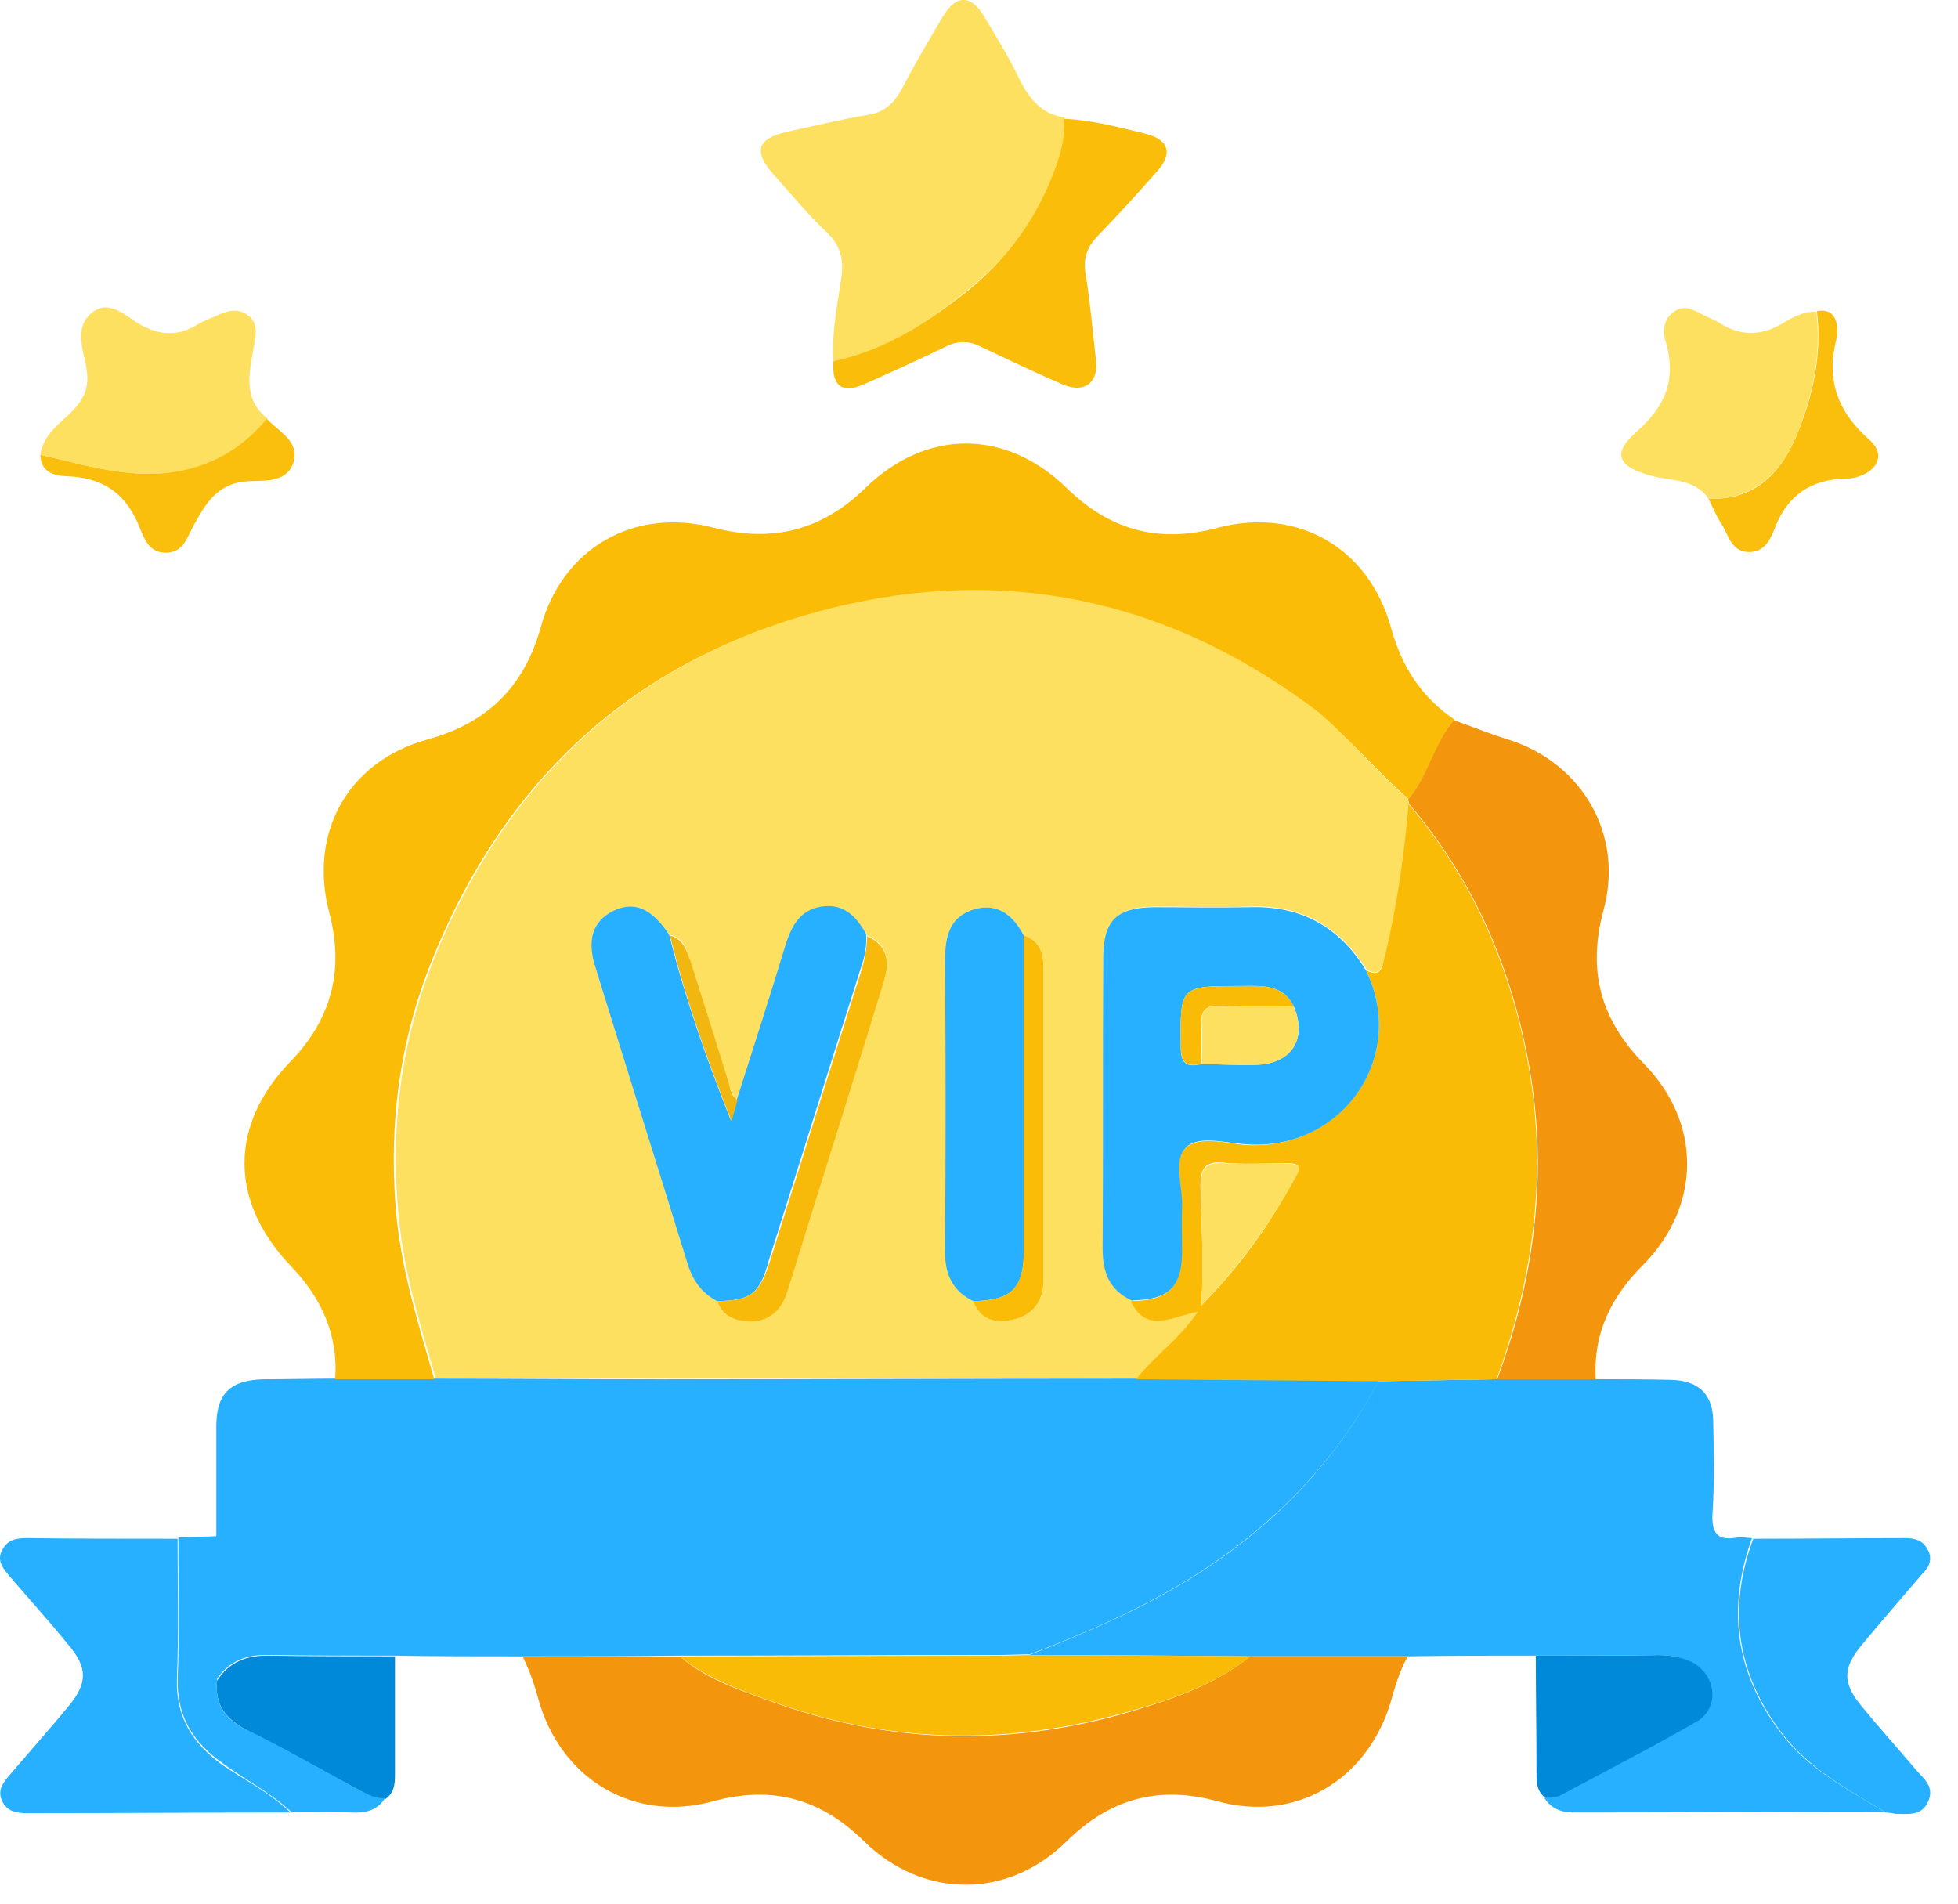 <svg width="36" height="35" viewBox="0 0 36 35" fill="none" xmlns="http://www.w3.org/2000/svg">
<path d="M9.601 30.453C8.817 30.453 8.032 30.453 7.248 30.44C6.475 30.44 5.715 30.44 4.942 30.428C4.532 30.416 4.206 30.537 3.977 30.887C3.977 30.006 3.977 29.125 3.977 28.244C3.977 27.568 3.977 26.904 3.977 26.228C3.977 25.612 4.242 25.371 4.858 25.359C5.292 25.359 5.727 25.347 6.161 25.347C6.765 25.347 7.38 25.347 7.984 25.347C9.372 25.347 10.748 25.359 12.136 25.359C15.057 25.359 17.978 25.347 20.899 25.347C22.384 25.359 23.869 25.371 25.354 25.383C24.533 26.916 23.362 28.099 21.889 29.016C20.948 29.596 19.946 30.03 18.932 30.416C18.739 30.416 18.546 30.428 18.34 30.428C16.397 30.428 14.454 30.44 12.498 30.44C11.533 30.453 10.567 30.453 9.601 30.453Z" fill="#26B0FF"/>
<path d="M7.984 25.359C7.381 25.359 6.765 25.359 6.162 25.359C6.222 24.539 5.908 23.863 5.353 23.283C4.218 22.1 4.206 20.688 5.341 19.517C6.101 18.733 6.331 17.827 6.053 16.777C5.667 15.305 6.403 13.989 7.876 13.591C8.962 13.289 9.638 12.625 9.94 11.539C10.338 10.078 11.654 9.318 13.127 9.704C14.201 9.981 15.106 9.752 15.903 8.98C17.025 7.881 18.486 7.881 19.608 8.968C20.405 9.752 21.31 9.994 22.385 9.704C23.857 9.318 25.161 10.066 25.571 11.527C25.764 12.239 26.127 12.818 26.742 13.229C26.368 13.663 26.271 14.255 25.897 14.689C25.318 14.194 24.835 13.579 24.219 13.12C21.624 11.152 18.727 10.44 15.577 11.128C11.919 11.925 9.373 14.134 7.96 17.61C7.333 19.143 7.128 20.761 7.296 22.426C7.405 23.44 7.707 24.394 7.984 25.359Z" fill="#FABC07"/>
<path d="M18.922 30.428C19.948 30.03 20.938 29.607 21.879 29.028C23.364 28.11 24.523 26.928 25.343 25.395C26.068 25.383 26.792 25.37 27.516 25.358C28.12 25.358 28.723 25.358 29.327 25.358C29.797 25.358 30.256 25.358 30.727 25.37C31.234 25.383 31.499 25.636 31.499 26.143C31.512 26.698 31.523 27.253 31.487 27.809C31.463 28.183 31.572 28.34 31.946 28.267C32.031 28.255 32.127 28.279 32.212 28.279C31.753 29.559 31.898 30.73 32.718 31.828C33.225 32.516 33.962 32.89 34.65 33.313C32.743 33.313 30.835 33.325 28.928 33.325C28.711 33.325 28.518 33.252 28.397 33.059C28.482 33.047 28.59 33.047 28.663 33.011C29.496 32.565 30.341 32.13 31.161 31.659C31.596 31.418 31.536 30.802 31.089 30.561C30.908 30.464 30.703 30.428 30.473 30.428C29.725 30.44 28.965 30.44 28.216 30.44C27.432 30.44 26.647 30.44 25.862 30.452C24.897 30.452 23.931 30.452 22.965 30.452C21.638 30.44 20.286 30.428 18.922 30.428Z" fill="#26B0FF"/>
<path d="M22.987 30.452C23.953 30.452 24.919 30.452 25.884 30.452C25.727 30.73 25.643 31.032 25.558 31.333C25.112 32.745 23.808 33.506 22.396 33.12C21.298 32.818 20.404 33.072 19.608 33.856C18.533 34.918 16.976 34.918 15.89 33.856C15.093 33.072 14.2 32.818 13.102 33.12C11.641 33.518 10.289 32.697 9.891 31.213C9.818 30.947 9.734 30.706 9.613 30.464C10.579 30.464 11.545 30.464 12.51 30.464C12.993 30.875 13.585 31.068 14.152 31.273C16.288 32.057 18.461 32.118 20.634 31.514C21.467 31.273 22.299 31.007 22.987 30.452Z" fill="#F3950D"/>
<path d="M29.339 25.359C28.735 25.359 28.132 25.359 27.528 25.359C28.253 23.404 28.482 21.412 28.072 19.36C27.733 17.658 27.046 16.113 25.911 14.785C25.899 14.761 25.899 14.725 25.887 14.701C26.261 14.266 26.358 13.675 26.732 13.24C27.07 13.361 27.395 13.494 27.746 13.602C29.098 14.037 29.858 15.353 29.484 16.729C29.182 17.839 29.423 18.744 30.232 19.565C31.282 20.64 31.282 22.148 30.232 23.235C29.629 23.826 29.291 24.502 29.339 25.359Z" fill="#F3950D"/>
<path d="M15.322 6.637C15.286 6.118 15.395 5.623 15.467 5.116C15.516 4.803 15.467 4.537 15.226 4.296C14.864 3.958 14.55 3.571 14.212 3.197C13.85 2.787 13.922 2.545 14.466 2.425C14.96 2.316 15.467 2.195 15.962 2.111C16.264 2.063 16.433 1.906 16.578 1.64C16.819 1.181 17.073 0.747 17.338 0.3C17.58 -0.098 17.845 -0.098 18.087 0.288C18.316 0.674 18.557 1.061 18.751 1.471C18.932 1.821 19.149 2.099 19.571 2.159C19.596 2.449 19.535 2.726 19.439 2.992C19.113 3.946 18.557 4.73 17.773 5.346C17.037 5.949 16.252 6.456 15.322 6.637Z" fill="#FEE061"/>
<path d="M5.341 33.325C3.724 33.325 2.119 33.337 0.501 33.337C0.308 33.337 0.139 33.313 0.042 33.12C-0.054 32.914 0.054 32.782 0.175 32.637C0.537 32.214 0.911 31.792 1.261 31.369C1.612 30.947 1.612 30.657 1.261 30.247C0.911 29.812 0.537 29.402 0.175 28.979C0.054 28.834 -0.066 28.69 0.042 28.497C0.139 28.303 0.308 28.279 0.501 28.279C1.418 28.291 2.336 28.291 3.265 28.291C3.265 29.148 3.289 30.005 3.253 30.862C3.229 31.575 3.543 32.057 4.098 32.456C4.508 32.733 4.967 32.963 5.341 33.325Z" fill="#26B0FF"/>
<path d="M34.674 33.325C33.974 32.902 33.249 32.516 32.742 31.84C31.922 30.742 31.765 29.559 32.236 28.291C33.165 28.291 34.106 28.279 35.036 28.279C35.217 28.279 35.362 28.328 35.446 28.497C35.543 28.678 35.458 28.823 35.338 28.943C34.964 29.378 34.589 29.812 34.227 30.247C33.877 30.669 33.877 30.947 34.227 31.369C34.553 31.768 34.891 32.142 35.229 32.54C35.374 32.709 35.579 32.854 35.446 33.132C35.326 33.397 35.072 33.349 34.855 33.349C34.794 33.337 34.734 33.325 34.674 33.325Z" fill="#26B0FF"/>
<path d="M15.325 6.638C16.266 6.444 17.039 5.938 17.763 5.37C18.536 4.755 19.103 3.958 19.429 3.016C19.525 2.739 19.586 2.473 19.562 2.184C20.081 2.208 20.576 2.341 21.07 2.461C21.493 2.57 21.565 2.823 21.276 3.149C20.913 3.56 20.551 3.958 20.177 4.344C19.984 4.549 19.912 4.755 19.96 5.032C20.044 5.563 20.093 6.107 20.153 6.65C20.189 7.048 19.924 7.229 19.549 7.072C19.043 6.855 18.536 6.613 18.029 6.372C17.811 6.263 17.606 6.263 17.389 6.372C16.894 6.613 16.387 6.843 15.868 7.072C15.47 7.241 15.289 7.084 15.325 6.638Z" fill="#FABD09"/>
<path d="M0.742 8.363C0.79 7.989 1.104 7.784 1.334 7.554C1.563 7.313 1.647 7.096 1.587 6.758C1.527 6.42 1.358 6.009 1.696 5.744C2.022 5.49 2.323 5.828 2.589 5.973C2.963 6.178 3.289 6.178 3.639 5.961C3.724 5.913 3.832 5.865 3.929 5.828C4.134 5.732 4.351 5.635 4.569 5.804C4.762 5.961 4.701 6.178 4.665 6.384C4.581 6.854 4.46 7.337 4.919 7.699C4.508 8.194 4.001 8.52 3.349 8.653C2.432 8.834 1.599 8.556 0.742 8.363Z" fill="#FEE061"/>
<path d="M31.415 9.172C31.162 8.797 30.727 8.846 30.365 8.749C29.738 8.58 29.629 8.339 30.1 7.928C30.619 7.47 30.824 6.975 30.631 6.299C30.57 6.106 30.57 5.876 30.776 5.732C30.981 5.587 31.15 5.707 31.319 5.792C31.415 5.84 31.512 5.876 31.596 5.925C31.983 6.178 32.357 6.19 32.767 5.949C32.948 5.84 33.154 5.72 33.395 5.732C33.492 6.54 33.322 7.313 33.009 8.049C32.719 8.725 32.236 9.184 31.415 9.172Z" fill="#FEE061"/>
<path d="M3.991 30.899C4.221 30.549 4.547 30.428 4.957 30.44C5.729 30.452 6.49 30.452 7.262 30.452C7.262 31.152 7.262 31.852 7.262 32.553C7.262 32.746 7.274 32.939 7.093 33.072C6.937 33.084 6.804 33.023 6.671 32.951C5.971 32.577 5.283 32.178 4.571 31.828C4.148 31.611 3.943 31.346 3.991 30.899Z" fill="#0089D8"/>
<path d="M28.238 30.441C28.987 30.441 29.747 30.441 30.495 30.429C30.713 30.429 30.918 30.465 31.111 30.561C31.57 30.803 31.618 31.419 31.183 31.66C30.363 32.131 29.518 32.565 28.685 33.012C28.613 33.048 28.516 33.048 28.419 33.06C28.238 32.927 28.25 32.734 28.25 32.541C28.25 31.853 28.238 31.141 28.238 30.441Z" fill="#0089D8"/>
<path d="M3.991 30.899C3.943 31.345 4.148 31.623 4.558 31.816C5.271 32.166 5.959 32.564 6.659 32.939C6.792 33.011 6.924 33.071 7.081 33.059C6.936 33.289 6.719 33.337 6.466 33.325C6.091 33.313 5.717 33.313 5.355 33.313C4.981 32.963 4.522 32.733 4.112 32.432C3.557 32.045 3.243 31.563 3.267 30.838C3.303 29.981 3.279 29.124 3.279 28.267C3.52 28.255 3.762 28.255 4.003 28.243C3.991 29.136 3.991 30.017 3.991 30.899Z" fill="#26B0FF"/>
<path d="M31.414 9.172C32.235 9.197 32.718 8.738 33.019 8.038C33.333 7.301 33.502 6.529 33.406 5.72C33.659 5.672 33.768 5.817 33.78 6.046C33.78 6.094 33.792 6.143 33.78 6.179C33.563 6.951 33.768 7.555 34.371 8.086C34.673 8.352 34.528 8.665 34.13 8.774C34.057 8.798 33.985 8.798 33.913 8.798C33.297 8.822 32.875 9.1 32.645 9.679C32.561 9.885 32.464 10.15 32.162 10.15C31.861 10.15 31.788 9.885 31.68 9.679C31.571 9.522 31.499 9.341 31.414 9.172Z" fill="#FABE0C"/>
<path d="M0.742 8.363C1.599 8.556 2.432 8.834 3.337 8.653C3.989 8.52 4.496 8.194 4.907 7.699C5.124 7.941 5.498 8.098 5.401 8.484C5.293 8.87 4.882 8.834 4.593 8.846C3.989 8.87 3.784 9.256 3.543 9.691C3.434 9.896 3.361 10.162 3.048 10.162C2.734 10.162 2.649 9.896 2.565 9.691C2.336 9.124 1.961 8.81 1.322 8.761C1.116 8.749 0.754 8.761 0.742 8.363Z" fill="#FABE0C"/>
<path d="M25.887 14.688C25.887 14.713 25.898 14.749 25.911 14.773C25.814 15.726 25.693 16.68 25.464 17.609C25.404 17.827 25.355 17.947 25.126 17.827C24.631 17.03 23.919 16.632 22.977 16.668C22.41 16.692 21.831 16.668 21.263 16.668C20.551 16.668 20.31 16.897 20.31 17.609C20.31 19.384 20.322 21.17 20.298 22.945C20.298 23.379 20.419 23.705 20.829 23.898C21.107 24.502 21.577 24.2 22.06 24.091C21.71 24.61 21.263 24.912 20.925 25.335C18.004 25.335 15.083 25.347 12.162 25.347C10.774 25.347 9.398 25.335 8.01 25.335C7.732 24.369 7.431 23.415 7.334 22.401C7.165 20.736 7.37 19.13 7.998 17.585C9.41 14.121 11.957 11.912 15.614 11.103C18.765 10.415 21.662 11.127 24.245 13.095C24.824 13.59 25.307 14.194 25.887 14.688ZM17.896 23.922C18.029 24.284 18.33 24.333 18.632 24.26C18.994 24.176 19.187 23.922 19.187 23.536C19.187 21.629 19.187 19.71 19.187 17.803C19.187 17.537 19.127 17.296 18.825 17.199C18.632 16.837 18.354 16.596 17.92 16.716C17.461 16.849 17.377 17.211 17.377 17.646C17.389 19.42 17.389 21.194 17.377 22.969C17.377 23.403 17.509 23.717 17.896 23.922ZM13.562 20.229C13.466 20.144 13.43 20.036 13.393 19.915C13.164 19.154 12.923 18.406 12.681 17.646C12.621 17.44 12.561 17.235 12.307 17.187C11.981 16.692 11.655 16.559 11.269 16.752C10.895 16.933 10.786 17.271 10.955 17.803C11.51 19.601 12.078 21.4 12.633 23.198C12.73 23.524 12.886 23.765 13.188 23.922C13.297 24.236 13.55 24.297 13.84 24.284C14.178 24.26 14.383 24.043 14.48 23.729C15.071 21.834 15.675 19.927 16.254 18.02C16.363 17.682 16.327 17.356 15.94 17.199C15.759 16.885 15.518 16.632 15.12 16.692C14.721 16.752 14.564 17.042 14.456 17.404C14.166 18.346 13.852 19.287 13.562 20.229Z" fill="#FEE060"/>
<path d="M25.114 17.839C25.356 17.96 25.404 17.851 25.452 17.622C25.681 16.692 25.814 15.739 25.899 14.785C27.033 16.113 27.721 17.658 28.059 19.36C28.47 21.412 28.228 23.404 27.516 25.359C26.792 25.371 26.068 25.383 25.344 25.395C23.859 25.383 22.374 25.371 20.89 25.359C21.215 24.936 21.674 24.635 22.024 24.116C21.541 24.212 21.071 24.526 20.793 23.923C21.481 23.91 21.722 23.681 21.722 23.005C21.722 22.74 21.71 22.462 21.722 22.197C21.747 21.822 21.553 21.34 21.795 21.11C22.036 20.881 22.519 21.014 22.881 21.05C24.655 21.171 25.899 19.444 25.114 17.839ZM22.084 24.007C22.797 23.283 23.388 22.474 23.847 21.569C23.943 21.376 23.762 21.388 23.642 21.388C23.255 21.388 22.857 21.412 22.471 21.376C22.145 21.352 22.072 21.496 22.072 21.798C22.084 22.522 22.145 23.259 22.084 24.007Z" fill="#FABB06"/>
<path d="M22.989 30.453C22.289 31.008 21.456 31.274 20.623 31.503C18.439 32.106 16.266 32.046 14.142 31.262C13.562 31.056 12.983 30.851 12.5 30.453C14.443 30.453 16.387 30.441 18.342 30.441C18.535 30.441 18.728 30.429 18.934 30.429C20.285 30.429 21.637 30.441 22.989 30.453Z" fill="#FABB06"/>
<path d="M25.114 17.839C25.898 19.444 24.655 21.182 22.893 21.038C22.519 21.013 22.036 20.869 21.806 21.098C21.565 21.327 21.746 21.81 21.734 22.184C21.722 22.45 21.734 22.727 21.734 22.993C21.734 23.669 21.493 23.898 20.805 23.91C20.394 23.717 20.273 23.391 20.273 22.957C20.285 21.182 20.273 19.396 20.285 17.622C20.285 16.922 20.527 16.68 21.239 16.68C21.806 16.68 22.386 16.692 22.953 16.68C23.907 16.644 24.619 17.03 25.114 17.839ZM23.786 18.503C23.581 18.08 23.182 18.128 22.808 18.128C21.686 18.128 21.698 18.128 21.71 19.263C21.71 19.565 21.831 19.625 22.084 19.565C22.422 19.565 22.772 19.589 23.11 19.577C23.75 19.553 24.039 19.094 23.786 18.503Z" fill="#26B0FF"/>
<path d="M13.185 23.922C12.884 23.765 12.727 23.524 12.63 23.198C12.075 21.399 11.508 19.601 10.953 17.802C10.784 17.283 10.892 16.945 11.266 16.752C11.653 16.559 11.979 16.692 12.304 17.186C12.594 18.345 12.992 19.48 13.439 20.602C13.475 20.47 13.511 20.349 13.548 20.216C13.849 19.275 14.151 18.333 14.441 17.38C14.55 17.03 14.706 16.728 15.105 16.668C15.515 16.607 15.745 16.849 15.926 17.174C15.938 17.392 15.901 17.597 15.829 17.79C15.262 19.576 14.706 21.375 14.139 23.161C13.97 23.789 13.813 23.91 13.185 23.922Z" fill="#26B0FF"/>
<path d="M17.895 23.922C17.497 23.729 17.364 23.403 17.376 22.968C17.388 21.194 17.388 19.42 17.376 17.645C17.376 17.211 17.46 16.849 17.919 16.716C18.354 16.595 18.631 16.837 18.824 17.199C18.824 19.118 18.824 21.049 18.824 22.968C18.836 23.681 18.607 23.91 17.895 23.922Z" fill="#26B0FF"/>
<path d="M13.188 23.922C13.815 23.91 13.96 23.789 14.153 23.198C14.72 21.412 15.276 19.613 15.843 17.826C15.903 17.621 15.94 17.416 15.94 17.211C16.326 17.38 16.362 17.694 16.253 18.032C15.674 19.939 15.07 21.834 14.479 23.741C14.383 24.055 14.177 24.272 13.839 24.296C13.562 24.296 13.296 24.236 13.188 23.922Z" fill="#F7BA0A"/>
<path d="M17.895 23.922C18.607 23.91 18.824 23.681 18.824 22.969C18.824 21.05 18.824 19.118 18.824 17.199C19.126 17.296 19.186 17.537 19.186 17.803C19.186 19.71 19.186 21.629 19.186 23.536C19.186 23.922 18.993 24.176 18.631 24.261C18.329 24.333 18.027 24.285 17.895 23.922Z" fill="#FABC07"/>
<path d="M13.56 20.229C13.524 20.362 13.487 20.482 13.451 20.615C13.004 19.493 12.606 18.358 12.316 17.199C12.558 17.26 12.618 17.465 12.691 17.658C12.932 18.418 13.173 19.167 13.403 19.927C13.427 20.048 13.463 20.157 13.56 20.229Z" fill="#F1B710"/>
<path d="M22.082 24.007C22.142 23.258 22.082 22.534 22.082 21.81C22.082 21.508 22.142 21.375 22.48 21.387C22.867 21.412 23.265 21.387 23.651 21.399C23.76 21.399 23.953 21.387 23.856 21.581C23.386 22.462 22.794 23.27 22.082 24.007Z" fill="#FEE060"/>
<path d="M23.787 18.503C24.04 19.095 23.751 19.553 23.123 19.578C22.785 19.59 22.435 19.566 22.097 19.566C22.097 19.324 22.109 19.083 22.097 18.853C22.073 18.576 22.181 18.479 22.459 18.491C22.894 18.503 23.34 18.503 23.787 18.503Z" fill="#FEE060"/>
<path d="M23.786 18.503C23.339 18.503 22.892 18.515 22.446 18.491C22.168 18.479 22.072 18.575 22.084 18.853C22.096 19.094 22.084 19.336 22.084 19.565C21.83 19.613 21.722 19.565 21.709 19.263C21.698 18.129 21.685 18.129 22.808 18.129C23.182 18.129 23.581 18.08 23.786 18.503Z" fill="#FABB06"/>
</svg>
